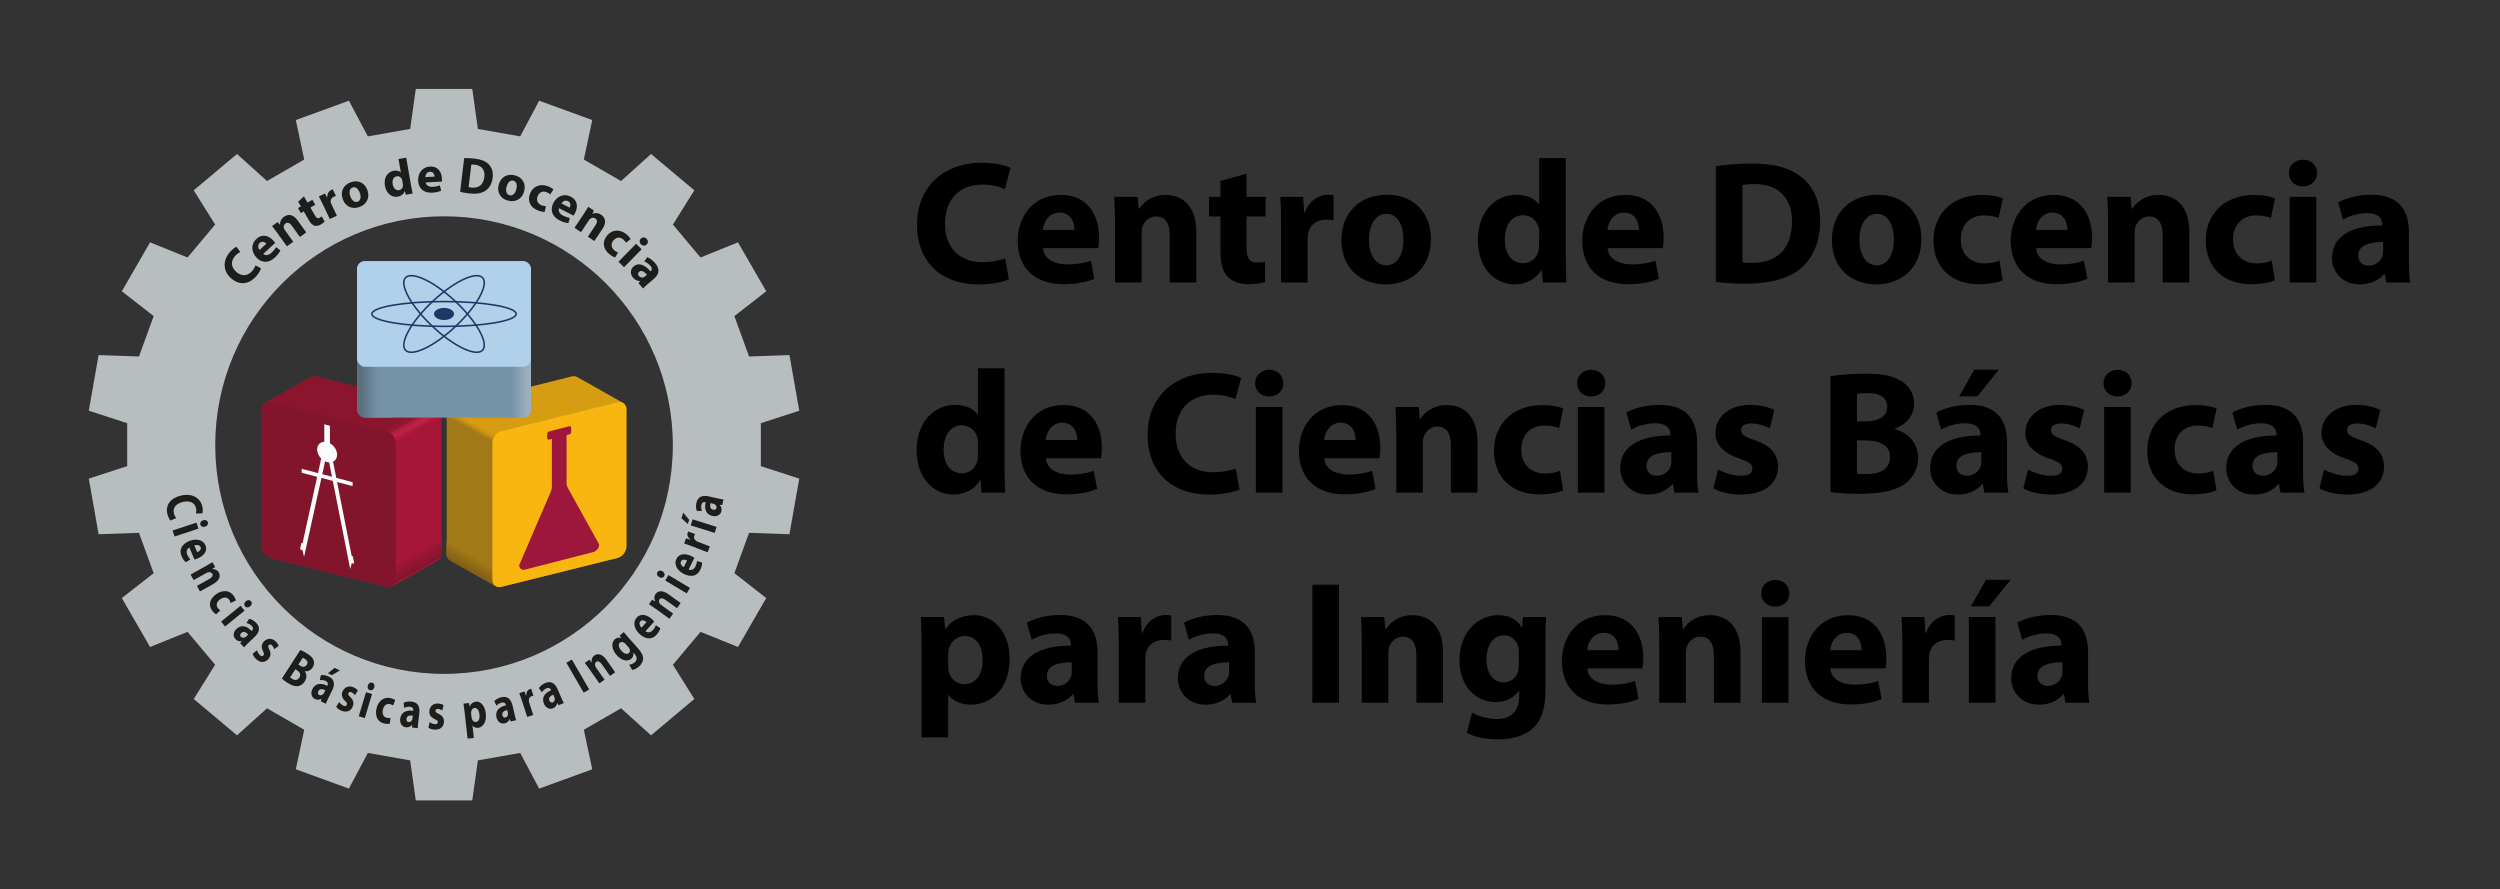 <?xml version="1.0" encoding="UTF-8"?>
<svg id="Layer_2" data-name="Layer 2" xmlns="http://www.w3.org/2000/svg" xmlns:xlink="http://www.w3.org/1999/xlink" viewBox="0 0 5762.5 2049.88">
  <rect x="0" y="0" width="5762.5" height="2049.88" fill="#333333" stroke="none"/>
  <defs>
    <clipPath id="clippath">
      <path d="M996.86,934.47l-267.51-66.58c-4.84-1.2-9.28-.59-12.81,1.41-4.82,2.73-102.13,57.55-105.71,59.72-4.61,2.79-7.55,8.03-7.55,14.71v315.72c0,11.86,9.28,23.79,20.72,26.64l267.51,66.58c4.92,1.22,9.43,.57,12.98-1.51,4.72-2.76,101.97-57.45,105.55-59.63,4.61-2.79,7.54-8.03,7.54-14.7v-315.72c0-11.86-9.28-23.79-20.72-26.64Z" style="fill: none;"/>
    </clipPath>
    <clipPath id="clippath-1">
      <path d="M1050.32,934.47l267.51-66.58c4.84-1.2,9.28-.59,12.81,1.41,4.82,2.73,102.13,57.55,105.71,59.72,4.61,2.79,7.55,8.03,7.55,14.71v315.72c0,11.86-9.28,23.79-20.72,26.64l-267.51,66.58c-4.92,1.22-9.43,.57-12.98-1.51-4.72-2.76-101.97-57.45-105.55-59.63-4.61-2.79-7.54-8.03-7.54-14.7v-315.72c0-11.86,9.28-23.79,20.72-26.64Z" style="fill: none;"/>
    </clipPath>
    <clipPath id="clippath-2">
      <rect x="823.04" y="601.95" width="400.91" height="360.66" rx="17.81" ry="17.81" style="fill: none;"/>
    </clipPath>
    <linearGradient id="Degradado_sin_nombre_54" data-name="Degradado sin nombre 54" x1="813.18" y1="891.59" x2="900.78" y2="891.59" gradientUnits="userSpaceOnUse">
      <stop offset="0" stop-color="#161412" stop-opacity=".1"/>
      <stop offset=".08" stop-color="#2a2e31" stop-opacity=".29"/>
      <stop offset=".19" stop-color="#414d55" stop-opacity=".51"/>
      <stop offset=".3" stop-color="#546673" stop-opacity=".68"/>
      <stop offset=".41" stop-color="#637a8a" stop-opacity=".82"/>
      <stop offset=".53" stop-color="#6e889b" stop-opacity=".92"/>
      <stop offset=".65" stop-color="#7490a4" stop-opacity=".98"/>
      <stop offset=".79" stop-color="#7793a8"/>
    </linearGradient>
    <linearGradient id="Degradado_sin_nombre_64" data-name="Degradado sin nombre 64" x1="1174.12" y1="913.88" x2="1260.65" y2="913.88" gradientUnits="userSpaceOnUse">
      <stop offset=".07" stop-color="#7793a8"/>
      <stop offset=".16" stop-color="#7d98ac" stop-opacity=".96"/>
      <stop offset=".3" stop-color="#8fa6b7" stop-opacity=".84"/>
      <stop offset=".46" stop-color="#acbdca" stop-opacity=".64"/>
      <stop offset=".64" stop-color="#d5dde4" stop-opacity=".38"/>
      <stop offset=".8" stop-color="#fff" stop-opacity=".1"/>
    </linearGradient>
  </defs>
  <g id="Logo-CentroDocenciaCienciasBasicasIngenieria">
    <g id="Logo-CentroDocenciaCienciasBasicasIngenieria-Horizontal-Color-TextoNegro">
      <g>
        <g>
          <path d="M2325.58,643.83c-10.9,5.25-36.73,11.71-69.42,11.71-94.05,0-142.48-58.93-142.48-136.43,0-92.83,66.19-144.09,148.53-144.09,31.89,0,56.1,6.05,67,12.11l-12.92,48.43c-12.11-5.25-29.46-10.09-51.66-10.09-48.44,0-86.38,29.46-86.38,90.01,0,54.49,32.29,88.8,86.78,88.8,18.97,0,39.15-3.63,51.66-8.88l8.88,48.43Z"/>
          <path d="M2404.28,571.98c1.62,25.43,27.04,37.54,55.7,37.54,20.99,0,37.94-2.83,54.49-8.48l8.07,41.57c-20.18,8.48-44.8,12.51-71.44,12.51-67,0-105.35-38.75-105.35-100.5,0-50.05,31.08-105.35,99.7-105.35,63.77,0,87.99,49.65,87.99,98.48,0,10.49-1.21,19.78-2.02,24.22h-127.14Zm72.25-41.98c0-14.93-6.46-39.96-34.71-39.96-25.83,0-36.33,23.81-37.94,39.96h72.65Z"/>
          <path d="M2570.16,516.68c0-24.62-.81-45.21-1.61-62.97h53.28l2.83,27.45h1.21c8.07-12.92,27.85-31.89,60.95-31.89,40.36,0,70.63,27.04,70.63,85.16v116.65h-61.35v-109.38c0-25.43-8.88-42.78-31.08-42.78-16.95,0-27.04,11.71-31.48,23.01-1.62,4.04-2.02,9.69-2.02,15.34v113.82h-61.35v-134.41Z"/>
          <path d="M2873.28,400.44v53.28h43.99v45.21h-43.99v71.44c0,23.81,6.05,34.71,24.22,34.71,8.48,0,12.51-.4,18.16-1.61l.4,46.42c-7.67,2.83-22.6,5.25-39.55,5.25-19.78,0-36.33-6.86-46.42-16.95-11.3-11.71-16.95-30.68-16.95-58.53v-80.72h-26.23v-45.21h26.23v-36.73l60.14-16.55Z"/>
          <path d="M2952.79,518.7c0-29.06-.4-48.03-1.61-64.98h52.47l2.42,36.33h1.62c10.09-29.06,33.9-41.17,53.28-41.17,5.65,0,8.47,.4,12.91,1.21v57.72c-4.84-.81-9.69-1.61-16.55-1.61-22.6,0-37.94,12.11-41.98,31.08-.81,4.04-1.21,8.88-1.21,13.72v100.1h-61.35v-132.39Z"/>
          <path d="M3298.28,550.18c0,72.25-51.26,105.35-104.14,105.35-57.72,0-102.12-37.94-102.12-101.71s41.98-104.94,105.75-104.94c60.14,0,100.5,41.57,100.5,101.31Zm-142.88,2.02c0,33.9,14.13,59.33,40.36,59.33,24.22,0,39.15-23.81,39.15-59.74,0-29.06-11.3-58.93-39.15-58.93s-40.36,30.27-40.36,59.33Z"/>
          <path d="M3609.06,364.52v227.64c0,22.2,.81,45.61,1.62,58.93h-54.49l-2.42-28.66h-1.21c-12.11,21.8-36.33,33.1-61.76,33.1-46.82,0-84.36-39.96-84.36-101.31-.41-66.6,41.17-105.35,88.39-105.35,24.62,0,43.19,8.88,52.07,22.2h.81v-106.56h61.35Zm-61.35,172.75c0-3.23,0-7.67-.81-11.3-3.63-16.14-16.95-29.87-35.92-29.87-28.25,0-42.38,25.02-42.38,56.1,0,33.5,16.55,54.49,41.98,54.49,17.76,0,32.29-12.11,35.92-29.46,.81-4.44,1.21-9.28,1.21-14.13v-25.83Z"/>
          <path d="M3705.52,571.98c1.62,25.43,27.04,37.54,55.7,37.54,20.99,0,37.94-2.83,54.49-8.48l8.07,41.57c-20.18,8.48-44.8,12.51-71.44,12.51-67,0-105.35-38.75-105.35-100.5,0-50.05,31.08-105.35,99.7-105.35,63.77,0,87.99,49.65,87.99,98.48,0,10.49-1.21,19.78-2.02,24.22h-127.14Zm72.25-41.98c0-14.93-6.46-39.96-34.71-39.96-25.83,0-36.33,23.81-37.94,39.96h72.65Z"/>
          <path d="M3954.95,383.08c22.6-3.63,52.07-6.05,82.74-6.05,52.07,0,85.97,9.69,111.8,29.06,28.25,20.99,46.01,54.49,46.01,102.52,0,52.07-18.97,87.99-44.8,110.19-28.66,23.81-72.65,35.12-125.93,35.12-31.88,0-54.89-2.02-69.83-4.04V383.08Zm61.35,221.59c5.25,1.21,14.13,1.21,21.39,1.21,56.1,.4,92.83-30.27,92.83-95.26,0-56.51-33.1-86.38-86.38-86.38-13.32,0-22.6,1.21-27.85,2.42v178Z"/>
          <path d="M4428.8,550.18c0,72.25-51.26,105.35-104.13,105.35-57.72,0-102.12-37.94-102.12-101.71s41.98-104.94,105.75-104.94c60.14,0,100.5,41.57,100.5,101.31Zm-142.88,2.02c0,33.9,14.13,59.33,40.36,59.33,24.22,0,39.15-23.81,39.15-59.74,0-29.06-11.3-58.93-39.15-58.93s-40.36,30.27-40.36,59.33Z"/>
          <path d="M4616.07,645.84c-10.9,5.25-31.48,9.28-54.89,9.28-63.77,0-104.54-39.15-104.54-100.91,0-57.72,39.55-104.94,113.02-104.94,16.14,0,33.9,2.83,46.82,7.67l-9.68,45.61c-7.27-3.23-18.16-6.05-34.31-6.05-32.29,0-53.28,23.01-52.87,55.3,0,35.92,24.22,55.3,54.08,55.3,14.53,0,25.83-2.42,35.12-6.46l7.26,45.21Z"/>
          <path d="M4693.16,571.98c1.61,25.43,27.04,37.54,55.7,37.54,20.99,0,37.94-2.83,54.49-8.48l8.07,41.57c-20.18,8.48-44.8,12.51-71.44,12.51-67,0-105.35-38.75-105.35-100.5,0-50.05,31.08-105.35,99.7-105.35,63.77,0,87.99,49.65,87.99,98.48,0,10.49-1.21,19.78-2.02,24.22h-127.14Zm72.25-41.98c0-14.93-6.46-39.96-34.71-39.96-25.83,0-36.33,23.81-37.94,39.96h72.65Z"/>
          <path d="M4859.04,516.68c0-24.62-.81-45.21-1.62-62.97h53.28l2.82,27.45h1.21c8.07-12.92,27.85-31.89,60.95-31.89,40.36,0,70.63,27.04,70.63,85.16v116.65h-61.35v-109.38c0-25.43-8.88-42.78-31.08-42.78-16.95,0-27.04,11.71-31.48,23.01-1.62,4.04-2.02,9.69-2.02,15.34v113.82h-61.35v-134.41Z"/>
          <path d="M5243.69,645.84c-10.9,5.25-31.48,9.28-54.89,9.28-63.77,0-104.54-39.15-104.54-100.91,0-57.72,39.55-104.94,113.02-104.94,16.14,0,33.9,2.83,46.82,7.67l-9.68,45.61c-7.27-3.23-18.16-6.05-34.31-6.05-32.29,0-53.28,23.01-52.87,55.3,0,35.92,24.22,55.3,54.08,55.3,14.53,0,25.83-2.42,35.12-6.46l7.26,45.21Z"/>
          <path d="M5340.95,398.83c0,16.95-12.51,30.68-33.1,30.68-19.37,0-31.89-13.72-31.89-30.68s12.91-30.68,32.69-30.68,31.88,13.32,32.29,30.68Zm-63.37,252.27v-197.37h61.35v197.37h-61.35Z"/>
          <path d="M5552.45,603.46c0,18.57,.81,36.73,3.23,47.63h-55.3l-3.63-19.78h-1.21c-12.91,15.74-33.1,24.22-56.51,24.22-39.96,0-63.77-29.06-63.77-60.54,0-51.26,46.01-75.48,115.84-75.48v-2.42c0-10.9-5.65-25.83-35.92-25.83-20.18,0-41.57,6.86-54.49,14.93l-11.3-39.56c13.72-7.67,40.77-17.76,76.69-17.76,65.79,0,86.38,38.75,86.38,85.57v69.02Zm-59.33-45.61c-32.29,0-57.31,7.67-57.31,31.08,0,15.74,10.49,23.41,24.22,23.41,14.93,0,27.85-10.09,31.89-22.6,.81-3.23,1.21-6.86,1.21-10.49v-21.39Z"/>
        </g>
        <g>
          <path d="M2315.49,848.86v227.64c0,22.2,.81,45.61,1.61,58.93h-54.49l-2.42-28.66h-1.21c-12.11,21.8-36.33,33.1-61.75,33.1-46.82,0-84.36-39.96-84.36-101.31-.4-66.6,41.17-105.35,88.39-105.35,24.62,0,43.19,8.88,52.07,22.2h.81v-106.56h61.35Zm-61.35,172.75c0-3.23,0-7.67-.81-11.3-3.63-16.14-16.95-29.87-35.92-29.87-28.25,0-42.38,25.02-42.38,56.1,0,33.5,16.55,54.49,41.98,54.49,17.76,0,32.29-12.11,35.92-29.46,.81-4.44,1.21-9.28,1.21-14.13v-25.83Z"/>
          <path d="M2410.74,1056.32c1.62,25.43,27.04,37.54,55.7,37.54,20.99,0,37.94-2.83,54.49-8.48l8.07,41.57c-20.18,8.48-44.8,12.51-71.44,12.51-67,0-105.35-38.75-105.35-100.5,0-50.05,31.08-105.35,99.7-105.35,63.77,0,87.99,49.65,87.99,98.48,0,10.49-1.21,19.78-2.02,24.22h-127.14Zm72.25-41.98c0-14.93-6.46-39.96-34.71-39.96-25.83,0-36.33,23.81-37.94,39.96h72.65Z"/>
          <path d="M2857.14,1128.17c-10.9,5.25-36.73,11.71-69.42,11.71-94.05,0-142.48-58.93-142.48-136.43,0-92.83,66.19-144.09,148.53-144.09,31.89,0,56.1,6.05,67,12.11l-12.92,48.43c-12.11-5.25-29.46-10.09-51.66-10.09-48.43,0-86.38,29.46-86.38,90.01,0,54.49,32.29,88.8,86.78,88.8,18.97,0,39.15-3.63,51.66-8.88l8.88,48.43Z"/>
          <path d="M2958.04,883.17c0,16.95-12.51,30.68-33.1,30.68-19.37,0-31.88-13.72-31.88-30.68s12.91-30.68,32.69-30.68,31.89,13.32,32.29,30.68Zm-63.37,252.27v-197.37h61.35v197.37h-61.35Z"/>
          <path d="M3052.48,1056.32c1.62,25.43,27.04,37.54,55.7,37.54,20.99,0,37.94-2.83,54.49-8.48l8.07,41.57c-20.18,8.48-44.8,12.51-71.44,12.51-67,0-105.35-38.75-105.35-100.5,0-50.05,31.08-105.35,99.7-105.35,63.77,0,87.99,49.65,87.99,98.48,0,10.49-1.21,19.78-2.02,24.22h-127.14Zm72.25-41.98c0-14.93-6.46-39.96-34.71-39.96-25.83,0-36.33,23.81-37.94,39.96h72.65Z"/>
          <path d="M3218.36,1001.03c0-24.62-.81-45.21-1.61-62.97h53.28l2.83,27.45h1.21c8.07-12.92,27.85-31.89,60.95-31.89,40.36,0,70.64,27.04,70.64,85.16v116.65h-61.35v-109.38c0-25.43-8.88-42.78-31.08-42.78-16.95,0-27.04,11.71-31.48,23.01-1.62,4.04-2.02,9.69-2.02,15.34v113.82h-61.35v-134.41Z"/>
          <path d="M3603.01,1130.19c-10.9,5.25-31.48,9.28-54.89,9.28-63.77,0-104.54-39.15-104.54-100.91,0-57.72,39.56-104.94,113.02-104.94,16.14,0,33.9,2.83,46.82,7.67l-9.69,45.61c-7.26-3.23-18.16-6.05-34.31-6.05-32.29,0-53.28,23.01-52.87,55.3,0,35.92,24.22,55.3,54.09,55.3,14.53,0,25.83-2.42,35.11-6.46l7.26,45.21Z"/>
          <path d="M3700.27,883.17c0,16.95-12.51,30.68-33.1,30.68-19.37,0-31.89-13.72-31.89-30.68s12.92-30.68,32.69-30.68,31.89,13.32,32.29,30.68Zm-63.37,252.27v-197.37h61.35v197.37h-61.35Z"/>
          <path d="M3911.77,1087.81c0,18.57,.81,36.73,3.23,47.63h-55.3l-3.63-19.78h-1.21c-12.92,15.74-33.1,24.22-56.51,24.22-39.96,0-63.77-29.06-63.77-60.54,0-51.26,46.01-75.48,115.84-75.48v-2.42c0-10.9-5.65-25.83-35.92-25.83-20.18,0-41.57,6.86-54.49,14.93l-11.3-39.56c13.72-7.67,40.77-17.76,76.69-17.76,65.79,0,86.38,38.75,86.38,85.57v69.02Zm-59.33-45.61c-32.29,0-57.31,7.67-57.31,31.08,0,15.74,10.49,23.41,24.22,23.41,14.93,0,27.85-10.09,31.89-22.6,.81-3.23,1.21-6.86,1.21-10.49v-21.39Z"/>
          <path d="M3960.19,1082.16c11.3,6.86,34.71,14.53,52.88,14.53s26.23-6.05,26.23-16.14-6.05-15.34-28.66-23.01c-41.17-13.72-56.91-35.92-56.51-59.33,0-37.13,31.48-64.98,80.32-64.98,23,0,43.19,5.65,55.3,11.71l-10.49,42.38c-8.88-4.84-26.24-11.3-42.78-11.3-14.93,0-23.41,6.05-23.41,15.74s7.67,14.53,31.88,23.01c37.54,12.92,52.88,32.29,53.28,60.95,0,37.13-28.66,64.18-85.16,64.18-25.83,0-48.84-6.05-63.77-14.13l10.9-43.59Z"/>
          <path d="M4219.31,867.03c16.14-2.83,48.43-5.65,79.51-5.65,37.54,0,60.54,3.63,80.73,15.34,18.97,10.09,32.29,28.66,32.29,53.68s-14.13,46.01-44.8,57.72v.81c31.08,8.07,54.08,31.89,54.08,66.6,0,25.02-11.3,44.4-28.25,58.12-19.78,15.74-52.88,24.62-106.96,24.62-30.27,0-52.88-2.02-66.6-4.04v-267.2Zm60.95,104.13h20.18c32.69,0,49.65-13.32,49.65-33.5s-15.74-31.48-43.59-31.48c-13.72,0-21.39,.81-26.24,1.61v63.37Zm0,120.68c6.05,.81,13.32,.81,23.81,.81,27.85,0,52.47-10.9,52.47-39.56,0-27.04-24.62-37.94-55.3-37.94h-20.99v76.69Z"/>
          <path d="M4626.15,1087.81c0,18.57,.81,36.73,3.23,47.63h-55.3l-3.63-19.78h-1.21c-12.91,15.74-33.1,24.22-56.51,24.22-39.96,0-63.77-29.06-63.77-60.54,0-51.26,46.01-75.48,115.84-75.48v-2.42c0-10.9-5.65-25.83-35.92-25.83-20.18,0-41.57,6.86-54.49,14.93l-11.3-39.56c13.72-7.67,40.77-17.76,76.69-17.76,65.79,0,86.38,38.75,86.38,85.57v69.02Zm-59.33-45.61c-32.29,0-57.31,7.67-57.31,31.08,0,15.74,10.49,23.41,24.22,23.41,14.93,0,27.85-10.09,31.89-22.6,.81-3.23,1.21-6.86,1.21-10.49v-21.39Zm40.36-190.11l-49.24,61.35h-41.98l34.71-61.35h56.51Z"/>
          <path d="M4674.58,1082.16c11.3,6.86,34.71,14.53,52.88,14.53s26.23-6.05,26.23-16.14-6.05-15.34-28.66-23.01c-41.17-13.72-56.91-35.92-56.51-59.33,0-37.13,31.48-64.98,80.32-64.98,23,0,43.19,5.65,55.3,11.71l-10.49,42.38c-8.88-4.84-26.24-11.3-42.78-11.3-14.93,0-23.41,6.05-23.41,15.74s7.67,14.53,31.88,23.01c37.54,12.92,52.88,32.29,53.28,60.95,0,37.13-28.66,64.18-85.16,64.18-25.83,0-48.84-6.05-63.77-14.13l10.9-43.59Z"/>
          <path d="M4913.52,883.17c0,16.95-12.51,30.68-33.1,30.68-19.37,0-31.89-13.72-31.89-30.68s12.91-30.68,32.69-30.68,31.88,13.32,32.29,30.68Zm-63.37,252.27v-197.37h61.35v197.37h-61.35Z"/>
          <path d="M5108.87,1130.19c-10.9,5.25-31.48,9.28-54.89,9.28-63.77,0-104.54-39.15-104.54-100.91,0-57.72,39.55-104.94,113.02-104.94,16.14,0,33.9,2.83,46.82,7.67l-9.68,45.61c-7.27-3.23-18.16-6.05-34.31-6.05-32.29,0-53.28,23.01-52.87,55.3,0,35.92,24.22,55.3,54.08,55.3,14.53,0,25.83-2.42,35.12-6.46l7.26,45.21Z"/>
          <path d="M5308.65,1087.81c0,18.57,.81,36.73,3.23,47.63h-55.3l-3.63-19.78h-1.21c-12.91,15.74-33.1,24.22-56.51,24.22-39.96,0-63.77-29.06-63.77-60.54,0-51.26,46.01-75.48,115.84-75.48v-2.42c0-10.9-5.65-25.83-35.92-25.83-20.18,0-41.57,6.86-54.49,14.93l-11.3-39.56c13.72-7.67,40.77-17.76,76.69-17.76,65.79,0,86.38,38.75,86.38,85.57v69.02Zm-59.33-45.61c-32.29,0-57.31,7.67-57.31,31.08,0,15.74,10.49,23.41,24.22,23.41,14.93,0,27.85-10.09,31.89-22.6,.81-3.23,1.21-6.86,1.21-10.49v-21.39Z"/>
          <path d="M5357.08,1082.16c11.3,6.86,34.71,14.53,52.88,14.53s26.23-6.05,26.23-16.14-6.05-15.34-28.66-23.01c-41.17-13.72-56.91-35.92-56.51-59.33,0-37.13,31.48-64.98,80.32-64.98,23,0,43.19,5.65,55.3,11.71l-10.49,42.38c-8.88-4.84-26.24-11.3-42.78-11.3-14.93,0-23.41,6.05-23.41,15.74s7.67,14.53,31.88,23.01c37.54,12.92,52.88,32.29,53.28,60.95,0,37.13-28.66,64.18-85.16,64.18-25.83,0-48.84-6.05-63.77-14.13l10.9-43.59Z"/>
        </g>
        <g>
          <path d="M2124.18,1488.6c0-25.83-.81-47.63-1.61-66.19h53.28l2.83,27.45h.81c14.53-20.58,37.13-31.89,65.79-31.89,43.19,0,81.94,37.54,81.94,100.5,0,71.85-45.61,105.75-89.6,105.75-23.81,0-42.38-9.69-51.26-22.6h-.81v98.08h-61.35v-211.1Zm61.35,46.42c0,4.84,.4,8.88,1.21,12.92,4.04,16.55,18.16,29.06,35.92,29.06,26.64,0,42.38-22.2,42.38-55.7,0-31.48-14.13-55.3-41.57-55.3-17.36,0-32.69,12.92-36.73,31.08-.81,3.23-1.21,7.27-1.21,10.9v27.04Z"/>
          <path d="M2529.81,1572.15c0,18.57,.81,36.73,3.23,47.63h-55.3l-3.63-19.78h-1.21c-12.92,15.74-33.1,24.22-56.51,24.22-39.96,0-63.77-29.06-63.77-60.54,0-51.26,46.01-75.48,115.84-75.48v-2.42c0-10.9-5.65-25.83-35.92-25.83-20.18,0-41.57,6.86-54.49,14.93l-11.3-39.56c13.72-7.67,40.77-17.76,76.69-17.76,65.79,0,86.38,38.75,86.38,85.57v69.02Zm-59.33-45.61c-32.29,0-57.32,7.67-57.32,31.08,0,15.74,10.49,23.41,24.22,23.41,14.93,0,27.85-10.09,31.89-22.6,.81-3.23,1.21-6.86,1.21-10.49v-21.39Z"/>
          <path d="M2578.64,1487.39c0-29.06-.4-48.03-1.61-64.98h52.47l2.42,36.33h1.62c10.09-29.06,33.9-41.17,53.28-41.17,5.65,0,8.48,.4,12.92,1.21v57.72c-4.84-.81-9.69-1.61-16.55-1.61-22.6,0-37.94,12.11-41.98,31.08-.81,4.04-1.21,8.88-1.21,13.72v100.1h-61.35v-132.39Z"/>
          <path d="M2892.25,1572.15c0,18.57,.81,36.73,3.23,47.63h-55.3l-3.63-19.78h-1.21c-12.91,15.74-33.1,24.22-56.51,24.22-39.96,0-63.77-29.06-63.77-60.54,0-51.26,46.01-75.48,115.84-75.48v-2.42c0-10.9-5.65-25.83-35.92-25.83-20.18,0-41.57,6.86-54.49,14.93l-11.3-39.56c13.72-7.67,40.77-17.76,76.69-17.76,65.79,0,86.38,38.75,86.38,85.57v69.02Zm-59.33-45.61c-32.29,0-57.32,7.67-57.32,31.08,0,15.74,10.49,23.41,24.22,23.41,14.93,0,27.85-10.09,31.88-22.6,.81-3.23,1.21-6.86,1.21-10.49v-21.39Z"/>
          <path d="M3086.39,1347.74v272.04h-61.35v-272.04h61.35Z"/>
          <path d="M3138.85,1485.37c0-24.62-.81-45.21-1.61-62.97h53.28l2.83,27.45h1.21c8.07-12.92,27.85-31.89,60.95-31.89,40.36,0,70.64,27.04,70.64,85.16v116.65h-61.35v-109.38c0-25.43-8.88-42.78-31.08-42.78-16.95,0-27.04,11.71-31.48,23.01-1.62,4.04-2.02,9.69-2.02,15.34v113.82h-61.35v-134.41Z"/>
          <path d="M3562.25,1591.12c0,37.94-7.67,69.02-30.27,88.8-21.39,18.57-50.86,24.22-79.92,24.22-26.23,0-53.28-5.25-71.04-14.93l12.11-46.82c12.51,7.27,33.9,14.93,57.31,14.93,29.06,0,51.26-15.34,51.26-52.07v-12.51h-.81c-11.7,16.14-30.68,25.43-53.28,25.43-48.84,0-83.55-39.56-83.55-96.06,0-63.77,40.77-104.14,89.61-104.14,27.04,0,43.99,11.71,54.09,28.25h.8l2.02-23.81h53.28c-.81,12.92-1.62,29.46-1.62,58.93v109.79Zm-61.35-88.39c0-3.63-.41-7.67-1.21-11.3-4.44-16.14-16.14-27.04-33.1-27.04-22.6,0-40.36,20.18-40.36,56.1,0,29.46,14.53,52.47,39.96,52.47,16.14,0,28.66-10.49,32.69-24.62,1.61-4.84,2.02-11.3,2.02-16.55v-29.06Z"/>
          <path d="M3658.7,1540.67c1.62,25.43,27.04,37.54,55.7,37.54,20.99,0,37.94-2.83,54.49-8.48l8.07,41.57c-20.18,8.48-44.8,12.51-71.44,12.51-67,0-105.35-38.75-105.35-100.5,0-50.05,31.08-105.35,99.7-105.35,63.77,0,87.99,49.65,87.99,98.48,0,10.49-1.21,19.78-2.02,24.22h-127.14Zm72.25-41.98c0-14.93-6.46-39.96-34.71-39.96-25.83,0-36.33,23.81-37.94,39.96h72.65Z"/>
          <path d="M3824.59,1485.37c0-24.62-.81-45.21-1.62-62.97h53.28l2.82,27.45h1.21c8.07-12.92,27.85-31.89,60.95-31.89,40.36,0,70.63,27.04,70.63,85.16v116.65h-61.35v-109.38c0-25.43-8.88-42.78-31.08-42.78-16.95,0-27.04,11.71-31.48,23.01-1.62,4.04-2.02,9.69-2.02,15.34v113.82h-61.35v-134.41Z"/>
          <path d="M4124.48,1367.52c0,16.95-12.51,30.68-33.1,30.68-19.37,0-31.89-13.72-31.89-30.68s12.91-30.68,32.69-30.68,31.88,13.32,32.29,30.68Zm-63.37,252.27v-197.37h61.35v197.37h-61.35Z"/>
          <path d="M4218.92,1540.67c1.61,25.43,27.04,37.54,55.7,37.54,20.99,0,37.94-2.83,54.49-8.48l8.07,41.57c-20.18,8.48-44.8,12.51-71.44,12.51-67,0-105.35-38.75-105.35-100.5,0-50.05,31.08-105.35,99.7-105.35,63.77,0,87.99,49.65,87.99,98.48,0,10.49-1.21,19.78-2.02,24.22h-127.14Zm72.25-41.98c0-14.93-6.46-39.96-34.71-39.96-25.83,0-36.33,23.81-37.94,39.96h72.65Z"/>
          <path d="M4384.8,1487.39c0-29.06-.41-48.03-1.62-64.98h52.47l2.42,36.33h1.62c10.09-29.06,33.9-41.17,53.28-41.17,5.65,0,8.48,.4,12.92,1.21v57.72c-4.85-.81-9.69-1.61-16.55-1.61-22.6,0-37.94,12.11-41.98,31.08-.81,4.04-1.21,8.88-1.21,13.72v100.1h-61.35v-132.39Z"/>
          <path d="M4538.17,1619.78v-197.37h61.35v197.37h-61.35Zm96.06-283.34l-49.24,61.35h-41.98l34.71-61.35h56.51Z"/>
          <path d="M4813.03,1572.15c0,18.57,.81,36.73,3.23,47.63h-55.3l-3.63-19.78h-1.21c-12.91,15.74-33.1,24.22-56.51,24.22-39.96,0-63.77-29.06-63.77-60.54,0-51.26,46.01-75.48,115.84-75.48v-2.42c0-10.9-5.65-25.83-35.92-25.83-20.18,0-41.57,6.86-54.49,14.93l-11.3-39.56c13.72-7.67,40.77-17.76,76.69-17.76,65.79,0,86.38,38.75,86.38,85.57v69.02Zm-59.33-45.61c-32.29,0-57.31,7.67-57.31,31.08,0,15.74,10.49,23.41,24.22,23.41,14.93,0,27.85-10.09,31.89-22.6,.81-3.23,1.21-6.86,1.21-10.49v-21.39Z"/>
        </g>
      </g>
      <g id="Logo-CentroDocenciaCienciasBasicasIngenieria-Oficial-Color">
        <rect y="0" width="5762.5" height="2049.88" style="fill: none;"/>
        <g id="logo_Cs_Basicas" data-name="logo Cs Basicas">
          <path d="M1753.73,975.43l88.57-28.75-22.61-128.24-93.06,3.27-33.87-93.05,73.39-57.31-65.11-112.77-86.33,34.9-63.65-75.85,49.36-78.96-99.75-83.7-69.18,62.32-85.75-49.51,19.38-91.08-122.36-44.54-43.7,82.23-97.52-17.19-12.94-92.21h-130.22l-12.94,92.21-97.52,17.19-43.7-82.23-122.36,44.54,19.38,91.08-85.75,49.51-69.18-62.32-99.75,83.7,49.36,78.96-63.65,75.85-86.33-34.9-65.11,112.77,73.39,57.31-33.87,93.05-93.06-3.27-22.61,128.24,88.57,28.75v99.02l-88.57,28.75,22.61,128.24,93.06-3.27,33.87,93.05-73.39,57.31,65.11,112.77,86.33-34.9,63.65,75.85-49.36,78.96,99.75,83.7,69.18-62.32,85.75,49.51-19.38,91.08,122.36,44.54,43.7-82.23,97.52,17.19,12.94,92.21h130.22l12.94-92.21,97.52-17.19,43.7,82.23,122.36-44.54-19.38-91.08,85.75-49.51,69.18,62.32,99.75-83.7-49.36-78.96,63.65-75.85,86.33,34.9,65.11-112.77-73.39-57.31,33.87-93.05,93.06,3.27,22.61-128.24-88.57-28.75v-99.02Zm-730.23,577.9c-291.26,0-527.38-236.12-527.38-527.38S732.24,498.57,1023.5,498.57s527.38,236.12,527.38,527.38-236.12,527.38-527.38,527.38Z" style="fill: #b8bdbf;"/>
          <g>
            <path d="M392.92,1199.79c-2.23-2.23-5.34-7.71-7.14-15.36-5.12-21.75,8.96-36.88,31.08-42.09,26.5-6.24,44.86,5.6,49.34,24.64,1.73,7.37,1.21,13.41,.19,16.31l-14.62,.39c.82-3.25,1.26-7.59,.07-12.63-2.66-11.29-13.13-18.09-30.42-14.02-15.56,3.66-23.6,13.44-20.61,26.13,1.01,4.29,3.28,8.78,5.32,11.26l-13.21,5.38Z" style="fill: #1d1d1b;"/>
            <path d="M397.86,1222.77l55-18.05,4.55,13.85-55,18.05-4.55-13.85Zm75-8.77c-4.72,1.55-9.51-.11-11-4.66-1.44-4.37,1.43-8.54,6.19-10,4.92-1.72,9.59-.02,11.05,4.45,1.46,4.46-1.32,8.51-6.24,10.22Z" style="fill: #1d1d1b;"/>
            <path d="M436.59,1262.01c-6.69,3.33-7.67,10.18-5.03,16.46,1.93,4.6,4.25,7.99,7.19,11.02l-10.5,6.48c-4.04-3.5-7.39-8.44-9.84-14.27-6.16-14.68,.79-27.47,17.5-34.48,13.54-5.68,31.35-5.14,37.66,9.89,5.86,13.97-5.34,24.91-18.55,30.45-2.84,1.19-5.46,1.98-6.74,2.31l-11.69-27.85Zm18,11.06c4.04-1.69,10.21-5.95,7.62-12.14-2.37-5.66-9.67-5.3-14.3-3.78l6.68,15.91Z" style="fill: #1d1d1b;"/>
            <path d="M473.72,1305.17c6.31-3.51,11.59-6.68,15.95-9.32l6.16,11.06-6.6,4.45,.14,.25c4.14-.11,11.33,1.37,15.11,8.15,4.67,8.38,1.34,18.46-13.56,26.76l-29.99,16.71-7.09-12.73,28.03-15.61c6.52-3.63,9.94-7.95,7.37-12.56-1.96-3.52-6.12-3.94-9.49-3.17-1.12,.18-2.76,.88-4.21,1.69l-29.17,16.25-7.09-12.73,34.44-19.18Z" style="fill: #1d1d1b;"/>
            <path d="M498.13,1415.93c-2.65-1.31-6.42-4.63-9.61-9.19-8.69-12.41-4.93-26.86,10-37.32,13.87-9.71,30.6-9.95,40.61,4.34,2.2,3.14,3.94,7.07,4.54,10.4l-12.28,5.79c-.21-1.96-1.02-4.55-3.22-7.69-4.4-6.28-12.79-6.5-20.49-.99-8.73,6.11-9.98,14.01-5.91,19.83,1.98,2.83,4.1,4.62,6.24,5.82l-9.87,9.02Z" style="fill: #1d1d1b;"/>
            <path d="M509.6,1432.75l44.92-36.51,9.19,11.31-44.92,36.51-9.19-11.31Zm66.91-34.97c-3.86,3.14-8.92,3.29-11.94-.43-2.9-3.57-1.71-8.49,2.2-11.55,3.98-3.36,8.95-3.44,11.91,.21,2.96,3.65,1.81,8.42-2.17,11.78Z" style="fill: #1d1d1b;"/>
            <path d="M553.54,1482.67l3.6-4.63-.2-.21c-5.46,.96-10.57-.79-14.4-4.82-6.55-6.87-4.28-16.85,2.4-23.22,10.88-10.37,23.65-7.44,35.01,4.65l.6-.57c2.23-2.12,4.47-6.12-.49-11.32-3.31-3.47-8.27-5.76-12.1-6.35l6.55-9.95c3.88,.81,10.37,3.5,16.25,9.68,10.78,11.32,6,22.77-3.86,32.16l-14.57,13.88c-4.03,3.84-7.75,7.65-9.74,10.21l-9.06-9.51Zm18.61-20.12c-5.21-5.63-10.94-8.39-15.99-3.57-3.34,3.18-3.25,6.54-1,8.9,2.51,2.64,6.71,2.75,10.03,.91,.82-.51,1.66-1.18,2.43-1.92l4.54-4.33Z" style="fill: #1d1d1b;"/>
            <path d="M592.65,1498.77c.71,3.28,3.36,8.71,6.61,11.54,3.33,2.89,5.95,2.65,7.89,.42,1.94-2.24,1.78-4.25-.87-9.53-4.67-9.39-3.23-16.76,1.34-21.88,7.06-8.14,18.06-9.4,26.82-1.8,4.13,3.58,6.81,7.95,7.82,11.18l-10.1,7.69c-.66-2.45-2.46-6.53-5.5-9.16-2.68-2.33-5.36-2.3-7.3-.07-1.78,2.06-1.34,4.32,1.37,9.97,4.25,8.7,3.43,15.36-2.09,21.86-7.06,8.14-17.47,9.6-27.61,.8-4.63-4.02-7.67-8.86-8.8-12.97l10.41-8.05Z" style="fill: #1d1d1b;"/>
            <path d="M692.16,1498.24c3.74,1.28,10.65,4.89,16.78,8.84,7.5,4.83,11.51,8.69,13.6,14.12,2.19,4.93,1.98,11.27-1.93,17.34-3.85,5.97-10.26,9.73-18.18,8.57l-.13,.2c4.86,6.09,5.74,14.82,.16,23.48-3.91,6.07-9.25,9.39-14.81,10.6-6.45,1.34-14.47-.73-25.27-7.69-6.05-3.89-10.24-7.3-12.66-9.56l42.44-65.88Zm-23.54,63.27c1.08,.98,2.53,1.91,4.63,3.26,5.56,3.58,12.15,4.16,16.7-2.9,4.36-6.77,1.17-12.62-4.95-16.57l-4.19-2.7-12.18,18.91Zm19.17-29.75l4.03,2.6c6.45,4.16,12.03,3.1,15.24-1.87,3.27-5.07,1.86-9.79-3.7-13.37-2.66-1.71-4.32-2.5-5.5-2.98l-10.07,15.62Z" style="fill: #1d1d1b;"/>
            <path d="M739.33,1616.37l1.8-5.58-.26-.13c-4.8,2.78-10.2,2.88-15.18,.41-8.51-4.21-9.8-14.36-5.7-22.64,6.67-13.48,19.67-15.1,34.48-7.64l.37-.74c1.37-2.76,2.11-7.28-4.34-10.47-4.3-2.13-9.74-2.58-13.54-1.81l2.74-11.59c3.92-.57,10.94-.27,18.59,3.52,14.01,6.93,13.44,19.33,7.4,31.53l-8.93,18.04c-2.47,4.99-4.66,9.85-5.65,12.92l-11.77-5.83Zm10.58-25.28c-6.82-3.51-13.15-4.13-16.25,2.13-2.05,4.14-.81,7.26,2.11,8.71,3.27,1.62,7.24,.28,9.73-2.58,.59-.76,1.15-1.68,1.62-2.63l2.78-5.62Zm33.41-45.68l-18.47,10.94-9.02-4.47,15.37-12.47,12.12,6Z" style="fill: #1d1d1b;"/>
            <path d="M781.78,1618.14c1.79,2.84,6.15,7.03,10.18,8.56,4.12,1.57,6.5,.45,7.55-2.32,1.05-2.77,.21-4.6-4.09-8.65-7.62-7.2-8.8-14.62-6.27-21,3.83-10.07,13.73-15.04,24.57-10.92,5.11,1.94,9.13,5.12,11.19,7.8l-6.84,10.7c-1.47-2.08-4.56-5.28-8.32-6.71-3.32-1.26-5.83-.32-6.88,2.45-.97,2.54,.23,4.52,4.72,8.89,6.99,6.71,8.5,13.24,5.56,21.24-3.83,10.07-13.11,15.03-25.65,10.25-5.74-2.18-10.25-5.67-12.73-9.15l7.01-11.14Z" style="fill: #1d1d1b;"/>
            <path d="M826.93,1650.98l16.71-55.42,13.95,4.21-16.71,55.42-13.95-4.21Zm35.77-66.49c-1.44,4.76-5.53,7.73-10.12,6.34-4.41-1.33-6.18-6.07-4.65-10.8,1.41-5.02,5.48-7.87,9.97-6.51,4.5,1.36,6.22,5.95,4.81,10.97Z" style="fill: #1d1d1b;"/>
            <path d="M898.82,1667.92c-2.84,.82-7.87,.91-13.29-.31-14.78-3.31-21.75-16.52-17.76-34.31,3.7-16.52,15.9-27.98,32.92-24.16,3.74,.84,7.68,2.57,10.36,4.63l-5.17,12.55c-1.48-1.3-3.82-2.68-7.56-3.51-7.48-1.68-13.82,3.82-15.8,13.08-2.33,10.4,2.07,17.08,8.99,18.63,3.37,.75,6.14,.65,8.53,.09l-1.21,13.32Z" style="fill: #1d1d1b;"/>
            <path d="M949.94,1676.88l-.15-5.86-.29-.04c-3.61,4.21-8.67,6.09-14.19,5.41-9.42-1.16-14-10.31-12.87-19.47,1.83-14.92,13.56-20.75,30.02-18.61l.1-.82c.38-3.05-.42-7.56-7.56-8.44-4.76-.58-10.05,.79-13.38,2.77l-1.25-11.84c3.51-1.84,10.23-3.87,18.7-2.83,15.51,1.91,19.08,13.79,17.42,27.3l-2.45,19.97c-.68,5.52-1.14,10.83-1.05,14.06l-13.04-1.6Zm1.62-27.35c-7.6-1.05-13.77,.45-14.63,7.39-.56,4.58,1.64,7.12,4.87,7.52,3.62,.44,6.93-2.13,8.33-5.66,.31-.92,.53-1.96,.66-3.02l.76-6.23Z" style="fill: #1d1d1b;"/>
            <path d="M990.37,1664.52c2.63,2.09,8.12,4.61,12.43,4.73,4.41,.12,6.28-1.72,6.37-4.68,.08-2.96-1.32-4.42-6.72-6.82-9.57-4.29-13.13-10.9-12.84-17.77,.3-10.77,8-18.73,19.6-18.4,5.46,.15,10.31,1.83,13.14,3.68l-2.93,12.35c-2.07-1.48-6.04-3.48-10.07-3.6-3.55-.1-5.61,1.62-5.69,4.58-.08,2.72,1.71,4.19,7.39,6.84,8.81,4.03,12.39,9.7,12.25,18.22-.3,10.77-7.42,18.51-20.84,18.13-6.13-.17-11.55-1.98-15.03-4.44l2.95-12.83Z" style="fill: #1d1d1b;"/>
            <path d="M1070.84,1641.09c-.85-7.53-1.77-13.98-2.56-19.25l12.58-1.42,1.57,7.92,.19-.02c2.74-6.5,7.71-10.28,14.48-11.05,10.19-1.15,20.58,8.75,22.65,27.1,2.37,20.94-7.28,32.03-17.67,33.21-5.62,.64-10.32-1.69-12.84-5.22l-.19,.02,3.23,28.58-14.48,1.64-6.95-61.52Zm16.01,11.89c.16,1.41,.4,2.7,.71,3.73,1.5,4.72,5.24,7.98,9.44,7.51,6.29-.71,9.27-7.6,8.17-17.36-1.04-9.17-5.16-15.74-11.64-15.01-4.1,.46-7.29,4.64-7.64,10.04-.08,.96-.05,2.15,.07,3.21l.89,7.88Z" style="fill: #1d1d1b;"/>
            <path d="M1177,1662.89l-2.13-5.46-.28,.06c-1.96,5.18-6.09,8.67-11.51,9.91-9.25,2.11-16.67-4.94-18.72-13.94-3.34-14.66,5.71-24.13,21.91-27.7l-.18-.81c-.68-3-2.97-6.97-9.98-5.37-4.67,1.07-9.18,4.16-11.65,7.15l-5.2-10.71c2.68-2.92,8.31-7.12,16.63-9.01,15.24-3.48,22.63,6.49,25.66,19.76l4.48,19.62c1.24,5.42,2.61,10.57,3.79,13.58l-12.81,2.92Zm-7.77-26.27c-7.51,1.59-12.8,5.11-11.25,11.91,1.03,4.5,3.96,6.14,7.14,5.41,3.55-.81,5.79-4.36,5.91-8.15-.02-.97-.17-2.03-.4-3.07l-1.4-6.12Z" style="fill: #1d1d1b;"/>
            <path d="M1203.2,1615.64c-2.64-8.1-4.55-13.33-6.27-18l11.94-3.89,3.76,9.98,.36-.12c-.32-8.73,4.04-13.89,8.33-15.29,1.27-.42,1.91-.62,2.99-.73l5.25,16.09c-1.08,.1-2.33,.26-3.88,.77-5.11,1.66-7.47,6.17-6.66,11.76,.18,1.18,.53,2.56,.97,3.92l9.1,27.91-13.86,4.52-12.03-36.92Z" style="fill: #1d1d1b;"/>
            <path d="M1287.62,1625.6l-3.07-4.99-.26,.11c-1.01,5.45-4.44,9.62-9.55,11.8-8.73,3.73-17.28-1.89-20.91-10.38-5.91-13.83,1.31-24.76,16.61-31.17l-.33-.76c-1.21-2.83-4.16-6.33-10.78-3.51-4.41,1.88-8.29,5.73-10.18,9.11l-7.03-9.62c2.11-3.35,6.91-8.49,14.75-11.84,14.37-6.14,23.42,2.35,28.77,14.87l7.91,18.51c2.19,5.12,4.45,9.94,6.15,12.69l-12.08,5.16Zm-12.33-24.47c-7.1,2.9-11.68,7.31-8.94,13.73,1.81,4.25,4.99,5.34,7.99,4.05,3.35-1.43,4.92-5.32,4.36-9.07-.2-.95-.53-1.96-.94-2.94l-2.47-5.77Z" style="fill: #1d1d1b;"/>
            <path d="M1318.14,1520.26l39.98,69.05-12.7,7.35-39.98-69.05,12.7-7.35Z" style="fill: #1d1d1b;"/>
            <path d="M1358.9,1542.85c-4.14-5.91-7.84-10.84-10.92-14.9l10.36-7.27,5.1,6.11,.24-.17c-.54-4.11,.19-11.41,6.55-15.88,7.85-5.51,18.22-3.24,28.01,10.72l19.71,28.11-11.93,8.37-18.42-26.27c-4.28-6.11-8.93-9.07-13.25-6.04-3.3,2.31-3.29,6.5-2.17,9.76,.3,1.09,1.16,2.66,2.11,4.01l19.17,27.34-11.93,8.37-22.63-32.28Z" style="fill: #1d1d1b;"/>
            <path d="M1437.74,1456.95c2.3,2.87,5.38,6.62,11.12,13.08l21.48,24.15c7.4,8.32,12.1,16.34,12.01,24.18-.25,7.51-4.38,13.4-9.54,17.99-4.59,4.08-10.48,7.26-15.6,7.85l-6.9-12.08c3.64-.38,9-2.14,13.08-5.78,5.16-4.59,6.03-11.54-1.05-19.5l-2.52-2.83-.14,.13c1.15,5.47-.41,10.5-4.42,14.07-8.67,7.71-22.54,4.52-33.64-7.95-12.35-13.89-12.92-29.23-4.32-36.88,4.8-4.27,10.09-4.38,15.03-2.43l.14-.13-4.21-5.45,9.46-8.41Zm4.48,27.54c-.79-.89-1.64-1.7-2.42-2.29-3.94-2.84-8.14-3.38-11.15-.7-3.94,3.5-3.23,10.8,3.77,18.67,5.74,6.46,12.81,9.21,17.39,5.13,2.79-2.49,2.97-6.76,.85-10.58-.58-1.23-1.77-2.71-2.79-3.86l-5.67-6.37Z" style="fill: #1d1d1b;"/>
            <path d="M1487.83,1454.93c5.86,4.64,12.48,2.61,17.04-2.45,3.34-3.7,5.42-7.25,6.92-11.2l10.34,6.75c-1.45,5.14-4.49,10.28-8.74,14.98-10.67,11.82-25.21,10.96-38.65-1.17-10.9-9.83-17.99-26.18-7.07-38.28,10.15-11.25,24.82-5.76,35.45,3.83,2.28,2.06,4.11,4.1,4.95,5.11l-20.24,22.42Zm2.36-20.99c-3.25-2.93-9.73-6.71-14.23-1.73-4.11,4.56-.69,11.01,2.66,14.54l11.57-12.81Z" style="fill: #1d1d1b;"/>
            <path d="M1511.01,1403.12c-5.86-4.22-10.96-7.66-15.21-10.49l7.4-10.27,6.83,4.09,.17-.23c-1.86-3.7-3.57-10.84,.97-17.14,5.61-7.78,16.15-9.04,29.98,.92l27.85,20.07-8.52,11.82-26.03-18.76c-6.05-4.36-11.41-5.63-14.5-1.35-2.35,3.27-.97,7.22,1.16,9.93,.64,.93,1.97,2.13,3.31,3.1l27.08,19.52-8.52,11.82-31.98-23.05Z" style="fill: #1d1d1b;"/>
            <path d="M1527.19,1316.81c4.27,2.55,6.14,7.25,3.68,11.37-2.36,3.95-7.39,4.52-11.61,1.88-4.52-2.59-6.29-7.23-3.88-11.26,2.41-4.03,7.29-4.58,11.81-1.98Zm55.75,50.92l-49.67-29.73,7.48-12.51,49.67,29.73-7.49,12.51Z" style="fill: #1d1d1b;"/>
            <path d="M1587.2,1312.81c6.9,2.88,12.72-.87,15.74-6.97,2.21-4.47,3.26-8.45,3.62-12.65l11.78,3.69c0,5.35-1.54,11.12-4.35,16.79-7.06,14.26-21.29,17.38-37.52,9.35-13.16-6.51-24.41-20.33-17.18-34.94,6.72-13.58,22.32-12.27,35.16-5.91,2.76,1.37,5.07,2.83,6.15,3.58l-13.4,27.07Zm-3.42-20.85c-3.93-1.94-11.18-3.83-14.16,2.19-2.72,5.5,2.32,10.78,6.5,13.28l7.66-15.47Z" style="fill: #1d1d1b;"/>
            <path d="M1594.8,1259.11c-7.95-3.07-13.21-4.9-17.91-6.52l4.53-11.72,10.11,3.4,.14-.36c-6.97-5.27-8.21-11.92-6.58-16.12,.48-1.25,.73-1.88,1.33-2.78l15.79,6.11c-.6,.9-1.27,1.98-1.86,3.5-1.94,5.01,.06,9.69,4.9,12.59,1.03,.61,2.32,1.21,3.65,1.72l27.38,10.59-5.26,13.59-36.21-14.01Z" style="fill: #1d1d1b;"/>
            <path d="M1574.87,1181.73l13.67,16.55-3.01,9.61-14.7-13.25,4.05-12.9Zm72.47,46.64l-55.24-17.32,4.36-13.91,55.24,17.32-4.36,13.91Z" style="fill: #1d1d1b;"/>
            <path d="M1664.74,1163.98l-5.85-.45-.06,.28c3.82,4.02,5.18,9.24,3.95,14.66-2.11,9.26-11.67,12.88-20.67,10.83-14.66-3.34-19.28-15.6-15.48-31.74l-.81-.18c-3-.68-7.57-.35-9.16,6.67-1.06,4.67-.23,10.08,1.4,13.59l-11.91,.04c-1.47-3.68-2.82-10.57-.92-18.89,3.47-15.24,15.65-17.58,28.93-14.56l19.62,4.47c5.42,1.23,10.66,2.23,13.88,2.47l-2.91,12.81Zm-27.05-4.39c-1.82,7.45-.94,13.75,5.87,15.3,4.5,1.02,7.25-.91,7.97-4.09,.81-3.55-1.42-7.11-4.78-8.86-.88-.4-1.9-.73-2.94-.96l-6.12-1.39Z" style="fill: #1d1d1b;"/>
          </g>
          <g>
            <path d="M601.56,618.77c-.92,3.59-4.46,10.39-10.81,17.73-18.05,20.85-40.33,20.36-57.51,5.48-20.59-17.82-19.33-42.42-3.53-60.68,6.12-7.07,12.2-11.2,15.55-12.53l8.43,12.15c-3.57,1.77-7.97,4.69-12.15,9.52-9.38,10.83-10.13,24.9,3.3,36.52,12.08,10.46,25.89,9.89,36.43-2.29,3.56-4.12,6.62-9.46,7.87-13.07l12.43,7.16Z" style="fill: #1d1d1b;"/>
            <path d="M606.69,585.21c5.48,5.1,13.29,2.75,19.48-2.93,4.54-4.16,7.64-8.13,10.18-12.55l9.99,7.39c-2.76,5.75-7.29,11.5-13.04,16.78-14.49,13.28-30.45,12.5-42.7-.85-9.92-10.82-14.16-28.93,.67-42.54,13.79-12.64,28.86-6.71,38.54,3.85,2.08,2.27,3.66,4.52,4.36,5.64l-27.49,25.2Zm7.3-23.4c-2.96-3.23-9.32-7.36-15.42-1.76-5.58,5.12-3.21,12.26-.28,16.16l15.71-14.4Z" style="fill: #1d1d1b;"/>
            <path d="M638.32,535.74c-4.22-5.86-8-10.72-11.17-14.72l12.69-9.12,5.3,5.95,.29-.21c-.22-4.36,1.34-12.33,9.12-17.93,9.61-6.91,21.38-5.75,31.33,8.09l20.04,27.87-14.61,10.51-18.73-26.04c-4.35-6.05-9.44-8.67-14.73-4.86-4.04,2.9-4.43,7.42-3.46,10.8,.24,1.14,1.08,2.72,2.05,4.07l19.49,27.1-14.61,10.51-23.02-32Z" style="fill: #1d1d1b;"/>
            <path d="M700.53,452.61l8.28,14.36,11.18-6.45,6.62,11.49-11.18,6.45,10.47,18.15c3.49,6.05,6.52,7.99,11.24,5.27,1.95-1.12,3.37-2.22,4.38-3.07l6.9,11.73c-1.58,2-4.97,4.64-9.38,7.19-5.02,2.9-10.23,3.58-14.17,2.43-4.59-1.32-8.8-5.31-12.88-12.39l-11.83-20.51-6.67,3.84-6.62-11.48,6.67-3.84-6.27-10.87,13.27-12.3Z" style="fill: #1d1d1b;"/>
            <path d="M743.59,469.78c-3.65-7.7-6.25-12.62-8.6-17.01l14.01-6.65,5.1,9.37,.43-.2c-.93-8.86,3.96-15.12,8.99-17.5,1.5-.71,2.25-1.07,3.52-1.41l7.26,15.29c-1.28,.34-2.77,.79-4.59,1.65-5.99,2.84-8.53,7.98-7.21,13.51,.29,1.17,.8,2.51,1.4,3.79l12.59,26.52-16.26,7.71-16.65-35.08Z" style="fill: #1d1d1b;"/>
            <path d="M846.74,437.89c7.1,19.96-3.81,34.15-18.42,39.35-15.95,5.67-31.95-.44-38.22-18.07-6.27-17.62,1.32-33.01,18.83-39.24,16.73-5.95,31.97,1.57,37.8,17.96Zm-39.28,14.6c3.33,9.37,9.74,15.01,16.99,12.43,6.58-2.34,8.48-10.43,4.99-20.24-2.9-8.14-8.96-15.28-16.65-12.55-8.14,2.9-8.18,12.33-5.32,20.36Z" style="fill: #1d1d1b;"/>
            <path d="M936.31,363.37l11.43,65.78c1.11,6.41,2.52,13.14,3.43,16.95l-15.75,2.74-2.28-8.26-.23,.04c-2.5,7.04-8.81,11.5-16.16,12.78-13.53,2.35-26.38-7.31-29.46-25.04-3.46-19.22,6.63-32.39,20.27-34.76,7-1.22,12.9,.28,16.16,3.8l.23-.04-5.37-30.91,17.73-3.08Zm-9.05,53c-.16-.93-.5-2.2-.78-3.11-1.88-4.6-6.42-7.9-11.9-6.94-8.05,1.4-10.99,9.36-9.43,18.34,1.68,9.68,7.52,14.91,14.86,13.64,5.13-.89,8.61-5.1,8.78-10.3,.13-1.34,.02-2.65-.24-4.16l-1.3-7.46Z" style="fill: #1d1d1b;"/>
            <path d="M981.2,420.51c.98,7.42,8.5,10.58,16.89,10.14,6.15-.32,11.07-1.41,15.84-3.2l3,12.05c-5.79,2.67-12.94,4.23-20.74,4.64-19.62,1.03-31.45-9.74-32.4-27.82-.77-14.66,7.49-31.33,27.59-32.38,18.68-.98,26.53,13.19,27.28,27.5,.16,3.07-.05,5.81-.22,7.12l-37.24,1.95Zm20.52-13.4c-.23-4.37-2.5-11.61-10.78-11.17-7.57,.4-10.28,7.41-10.5,12.29l21.28-1.11Z" style="fill: #1d1d1b;"/>
            <path d="M1069.93,364.39c6.71-.27,15.36,.18,24.41,1.27,15.04,1.81,24.47,5.68,31.42,12.36,7.49,7.1,11.49,17.48,9.81,31.46-1.82,15.16-8.6,24.96-17.02,30.5-9.18,5.93-22.27,7.7-37.78,5.83-9.28-1.12-15.8-2.49-20.19-3.62l9.35-77.8Zm10.21,66.8c1.49,.54,3.95,.83,6.19,1.1,16.2,2.07,27.86-5.59,30.13-24.52,2.1-16.44-6.5-26.3-21.89-28.15-4-.48-6.63-.44-8.19-.27l-6.23,51.83Z" style="fill: #1d1d1b;"/>
            <path d="M1208.28,440.36c-5.37,20.5-22.37,26.08-37.38,22.15-16.38-4.29-26.15-18.35-21.41-36.45,4.74-18.09,19.68-26.54,37.66-21.83,17.18,4.5,25.54,19.29,21.13,36.13Zm-40.69-10.05c-2.52,9.62-.4,17.88,7.04,19.83,6.76,1.77,12.88-3.85,15.52-13.92,2.19-8.36,1.2-17.67-6.7-19.74-8.36-2.19-13.7,5.59-15.86,13.83Z" style="fill: #1d1d1b;"/>
            <path d="M1255.66,488.36c-3.49,.18-9.55-.89-15.96-3.35-17.45-6.72-24.53-21.62-17.98-38.63,6.08-15.8,21.88-24.55,41.99-16.81,4.42,1.7,8.98,4.35,12.01,7.03l-7.46,11.46c-1.65-1.65-4.33-3.57-8.75-5.27-8.84-3.4-17.01,.68-20.3,9.56-3.83,9.94,.8,17.69,8.97,20.83,3.98,1.53,7.33,2.06,10.25,2.04l-2.78,13.14Z" style="fill: #1d1d1b;"/>
            <path d="M1288.63,480.01c-2.85,6.92,2.08,13.41,9.58,17.22,5.49,2.79,10.3,4.3,15.32,5.13l-3.42,11.94c-6.35-.57-13.32-2.79-20.29-6.33-17.52-8.91-22.39-24.13-14.19-40.28,6.65-13.09,22.13-23.41,40.07-14.29,16.67,8.48,16.41,24.68,9.92,37.45-1.39,2.74-2.94,5.01-3.75,6.06l-33.24-16.9Zm24.47-1.37c1.98-3.9,3.62-11.31-3.76-15.06-6.75-3.43-12.61,1.29-15.23,5.41l19,9.66Z" style="fill: #1d1d1b;"/>
            <path d="M1346.13,492.34c4.01-6,7.24-11.25,9.87-15.61l12.99,8.69-3.72,7.05,.3,.2c4.01-1.73,12.02-3.07,19.99,2.26,9.84,6.58,12.88,18.01,3.4,32.18l-19.08,28.53-14.96-10,17.83-26.67c4.14-6.2,4.81-11.88-.6-15.5-4.13-2.76-8.5-1.56-11.33,.54-.99,.62-2.17,1.97-3.09,3.34l-18.56,27.75-14.96-10,21.91-32.77Z" style="fill: #1d1d1b;"/>
            <path d="M1417.84,593.5c-3.36-.97-8.74-3.96-13.99-8.38-14.31-12.05-16.13-28.44-4.39-42.39,10.9-12.95,28.7-16.07,45.18-2.19,3.62,3.05,7.07,7.04,9.05,10.57l-10.79,8.4c-1.02-2.1-2.93-4.79-6.55-7.84-7.24-6.1-16.3-4.9-22.31,2.42-6.86,8.15-5.01,16.98,1.69,22.62,3.26,2.74,6.25,4.34,9.02,5.28l-6.91,11.51Z" style="fill: #1d1d1b;"/>
            <path d="M1425.56,603.22l40.59-41.28,12.83,12.61-40.58,41.28-12.83-12.61Zm65.12-39.72c-3.49,3.55-9.01,3.76-13.23-.39-4.05-3.98-3.93-9.51-.36-12.97,3.57-3.8,9.01-3.93,13.14,.14,4.14,4.07,4.01,9.43,.45,13.22Z" style="fill: #1d1d1b;"/>
            <path d="M1471.79,652.71l3.71-4.58-.23-.27c-5.97,.13-11.71-2.75-16.18-7.96-7.63-8.9-5.7-19.75,1.31-25.76,11.41-9.78,25.68-4.24,38.92,11.39l.63-.54c2.34-2,4.58-6.11-1.19-12.85-3.85-4.49-9.46-7.95-13.73-9.28l6.65-10.07c4.33,1.59,11.64,5.76,18.5,13.76,12.56,14.65,7.94,26.72-2.4,35.58l-15.28,13.1c-4.22,3.62-8.11,7.27-10.16,9.8l-10.56-12.31Zm19.37-19.41c-6.07-7.27-12.56-11.38-17.86-6.83-3.51,3-3.21,6.81-.59,9.86,2.93,3.41,7.56,4.28,11.12,2.79,.87-.44,1.76-1.04,2.57-1.73l4.76-4.08Z" style="fill: #1d1d1b;"/>
          </g>
          <g id="Cub_Rojo" data-name="Cub Rojo">
            <g style="clip-path: url(#clippath);">
              <path d="M996.86,934.47l-267.51-66.58c-4.84-1.2-9.28-.59-12.81,1.41-4.82,2.73-102.13,57.55-105.71,59.72-4.61,2.79-7.55,8.03-7.55,14.71v315.72c0,11.86,9.28,23.79,20.72,26.64l267.51,66.58c4.92,1.22,9.43,.57,12.98-1.51,4.72-2.76,101.97-57.45,105.55-59.63,4.61-2.79,7.54-8.03,7.54-14.7v-315.72c0-11.86-9.28-23.79-20.72-26.64Z" style="fill: #a61737;"/>
              <g>
                <line x1="898.73" y1="1343.14" x2="1045.52" y2="1259.7" style="fill: none; stroke: #82152c; stroke-miterlimit: 10; stroke-width: 14.29px;"/>
                <line x1="898.56" y1="1341.47" x2="1045.35" y2="1258.03" style="fill: none; stroke: #84152d; stroke-miterlimit: 10; stroke-width: 13.62px;"/>
                <line x1="898.39" y1="1339.79" x2="1045.18" y2="1256.35" style="fill: none; stroke: #85152d; stroke-miterlimit: 10; stroke-width: 12.95px;"/>
                <line x1="898.22" y1="1338.12" x2="1045.01" y2="1254.68" style="fill: none; stroke: #87152e; stroke-miterlimit: 10; stroke-width: 12.28px;"/>
                <line x1="898.05" y1="1336.44" x2="1044.84" y2="1253" style="fill: none; stroke: #89152e; stroke-miterlimit: 10; stroke-width: 11.61px;"/>
                <line x1="897.88" y1="1334.77" x2="1044.67" y2="1251.33" style="fill: none; stroke: #8b152f; stroke-miterlimit: 10; stroke-width: 10.94px;"/>
                <line x1="897.71" y1="1333.09" x2="1044.5" y2="1249.65" style="fill: none; stroke: #8c162f; stroke-miterlimit: 10; stroke-width: 10.26px;"/>
                <line x1="897.54" y1="1331.42" x2="1044.33" y2="1247.98" style="fill: none; stroke: #8e1630; stroke-miterlimit: 10; stroke-width: 9.59px;"/>
                <line x1="897.37" y1="1329.74" x2="1044.16" y2="1246.3" style="fill: none; stroke: #901630; stroke-miterlimit: 10; stroke-width: 8.92px;"/>
                <line x1="897.2" y1="1328.07" x2="1043.99" y2="1244.63" style="fill: none; stroke: #911631; stroke-miterlimit: 10; stroke-width: 8.25px;"/>
                <line x1="897.03" y1="1326.39" x2="1043.82" y2="1242.95" style="fill: none; stroke: #931631; stroke-miterlimit: 10; stroke-width: 7.58px;"/>
                <line x1="896.87" y1="1324.72" x2="1043.66" y2="1241.28" style="fill: none; stroke: #951632; stroke-miterlimit: 10; stroke-width: 6.91px;"/>
                <line x1="896.7" y1="1323.04" x2="1043.49" y2="1239.6" style="fill: none; stroke: #971632; stroke-miterlimit: 10; stroke-width: 6.24px;"/>
                <line x1="896.53" y1="1321.37" x2="1043.32" y2="1237.93" style="fill: none; stroke: #981633; stroke-miterlimit: 10; stroke-width: 5.57px;"/>
                <line x1="896.36" y1="1319.69" x2="1043.15" y2="1236.26" style="fill: none; stroke: #9a1633; stroke-miterlimit: 10; stroke-width: 4.9px;"/>
                <line x1="896.19" y1="1318.02" x2="1042.98" y2="1234.58" style="fill: none; stroke: #9c1634; stroke-miterlimit: 10; stroke-width: 4.22px;"/>
                <line x1="896.02" y1="1316.34" x2="1042.81" y2="1232.91" style="fill: none; stroke: #9d1734; stroke-miterlimit: 10; stroke-width: 3.55px;"/>
                <line x1="895.85" y1="1314.67" x2="1042.64" y2="1231.23" style="fill: none; stroke: #9f1735; stroke-miterlimit: 10; stroke-width: 2.88px;"/>
                <line x1="895.68" y1="1312.99" x2="1042.47" y2="1229.56" style="fill: none; stroke: #a11735; stroke-miterlimit: 10; stroke-width: 2.21px;"/>
                <line x1="895.51" y1="1311.32" x2="1042.3" y2="1227.88" style="fill: none; stroke: #a31736; stroke-miterlimit: 10; stroke-width: 1.54px;"/>
                <line x1="895.34" y1="1309.64" x2="1042.13" y2="1226.21" style="fill: none; stroke: #a41736; stroke-miterlimit: 10; stroke-width: .87px;"/>
                <line x1="895.17" y1="1307.97" x2="1041.96" y2="1224.53" style="fill: none; stroke: #a61737; stroke-miterlimit: 10; stroke-width: .2px;"/>
              </g>
              <polygon points="574.37 919.05 705.77 834.39 1013.56 925.19 860.85 1007.4 562.53 939.91 574.37 919.05" style="fill: #82152c; opacity: .7;"/>
              <g>
                <line x1="902.33" y1="1021.31" x2="1043.4" y2="943.4" style="fill: none; stroke: #a61737; stroke-miterlimit: 10; stroke-width: 6.35px;"/>
                <line x1="902.06" y1="1020.7" x2="1043.47" y2="942.66" style="fill: none; stroke: #a81838; stroke-miterlimit: 10; stroke-width: 6.06px;"/>
                <line x1="901.78" y1="1020.09" x2="1043.55" y2="941.92" style="fill: none; stroke: #a91839; stroke-miterlimit: 10; stroke-width: 5.77px;"/>
                <line x1="901.51" y1="1019.47" x2="1043.62" y2="941.18" style="fill: none; stroke: #ab193a; stroke-miterlimit: 10; stroke-width: 5.47px;"/>
                <line x1="901.24" y1="1018.86" x2="1043.7" y2="940.44" style="fill: none; stroke: #ac193a; stroke-miterlimit: 10; stroke-width: 5.18px;"/>
                <line x1="900.97" y1="1018.25" x2="1043.77" y2="939.7" style="fill: none; stroke: #ae1a3b; stroke-miterlimit: 10; stroke-width: 4.89px;"/>
                <line x1="900.69" y1="1017.63" x2="1043.85" y2="938.96" style="fill: none; stroke: #af1b3c; stroke-miterlimit: 10; stroke-width: 4.59px;"/>
                <line x1="900.42" y1="1017.02" x2="1043.92" y2="938.22" style="fill: none; stroke: #b11b3d; stroke-miterlimit: 10; stroke-width: 4.3px;"/>
                <line x1="900.15" y1="1016.41" x2="1044" y2="937.48" style="fill: none; stroke: #b31c3e; stroke-miterlimit: 10; stroke-width: 4.01px;"/>
                <line x1="899.88" y1="1015.79" x2="1044.07" y2="936.74" style="fill: none; stroke: #b41d3f; stroke-miterlimit: 10; stroke-width: 3.71px;"/>
                <line x1="899.6" y1="1015.18" x2="1044.15" y2="936" style="fill: none; stroke: #b61d40; stroke-miterlimit: 10; stroke-width: 3.42px;"/>
                <line x1="899.33" y1="1014.56" x2="1044.22" y2="935.26" style="fill: none; stroke: #b71e40; stroke-miterlimit: 10; stroke-width: 3.13px;"/>
                <line x1="899.06" y1="1013.95" x2="1044.3" y2="934.52" style="fill: none; stroke: #b91e41; stroke-miterlimit: 10; stroke-width: 2.84px;"/>
                <line x1="898.79" y1="1013.34" x2="1044.37" y2="933.78" style="fill: none; stroke: #ba1f42; stroke-miterlimit: 10; stroke-width: 2.54px;"/>
                <line x1="898.51" y1="1012.72" x2="1044.45" y2="933.04" style="fill: none; stroke: #bc2043; stroke-miterlimit: 10; stroke-width: 2.25px;"/>
                <line x1="898.24" y1="1012.11" x2="1044.53" y2="932.3" style="fill: none; stroke: #be2044; stroke-miterlimit: 10; stroke-width: 1.96px;"/>
                <line x1="897.97" y1="1011.5" x2="1044.6" y2="931.56" style="fill: none; stroke: #bf2145; stroke-miterlimit: 10; stroke-width: 1.66px;"/>
                <line x1="897.7" y1="1010.88" x2="1044.68" y2="930.82" style="fill: none; stroke: #c12246; stroke-miterlimit: 10; stroke-width: 1.37px;"/>
                <line x1="897.42" y1="1010.27" x2="1044.75" y2="930.08" style="fill: none; stroke: #c22246; stroke-miterlimit: 10; stroke-width: 1.08px;"/>
                <line x1="897.15" y1="1009.66" x2="1044.83" y2="929.34" style="fill: none; stroke: #c42347; stroke-miterlimit: 10; stroke-width: .78px;"/>
                <line x1="896.88" y1="1009.04" x2="1044.9" y2="928.6" style="fill: none; stroke: #c52348; stroke-miterlimit: 10; stroke-width: .49px;"/>
                <line x1="896.61" y1="1008.43" x2="1044.98" y2="927.86" style="fill: none; stroke: #c72449; stroke-miterlimit: 10; stroke-width: .2px;"/>
              </g>
              <g>
                <line x1="1012.38" y1="931.32" x2="859.67" y2="1013.53" style="fill: none; opacity: .7; stroke: #82152c; stroke-miterlimit: 10; stroke-width: 6.35px;"/>
                <line x1="1013.87" y1="931.22" x2="861.37" y2="1013.35" style="fill: none; opacity: .71; stroke: #85162d; stroke-miterlimit: 10; stroke-width: 6.06px;"/>
                <line x1="1015.37" y1="931.11" x2="863.07" y2="1013.16" style="fill: none; opacity: .73; stroke: #88162f; stroke-miterlimit: 10; stroke-width: 5.77px;"/>
                <line x1="1016.87" y1="931" x2="864.78" y2="1012.98" style="fill: none; opacity: .74; stroke: #8c1730; stroke-miterlimit: 10; stroke-width: 5.47px;"/>
                <line x1="1018.36" y1="930.9" x2="866.48" y2="1012.79" style="fill: none; opacity: .76; stroke: #8f1732; stroke-miterlimit: 10; stroke-width: 5.18px;"/>
                <line x1="1019.86" y1="930.79" x2="868.18" y2="1012.61" style="fill: none; opacity: .77; stroke: #921833; stroke-miterlimit: 10; stroke-width: 4.89px;"/>
                <line x1="1021.35" y1="930.68" x2="869.88" y2="1012.43" style="fill: none; opacity: .79; stroke: #951934; stroke-miterlimit: 10; stroke-width: 4.59px;"/>
                <line x1="1022.85" y1="930.58" x2="871.59" y2="1012.24" style="fill: none; opacity: .8; stroke: #991936; stroke-miterlimit: 10; stroke-width: 4.3px;"/>
                <line x1="1024.34" y1="930.47" x2="873.29" y2="1012.06" style="fill: none; opacity: .81; stroke: #9c1a37; stroke-miterlimit: 10; stroke-width: 4.01px;"/>
                <line x1="1025.84" y1="930.36" x2="874.99" y2="1011.87" style="fill: none; opacity: .83; stroke: #9f1b38; stroke-miterlimit: 10; stroke-width: 3.71px;"/>
                <line x1="1027.34" y1="930.26" x2="876.69" y2="1011.69" style="fill: none; opacity: .84; stroke: #a21b3a; stroke-miterlimit: 10; stroke-width: 3.42px;"/>
                <line x1="1028.83" y1="930.15" x2="878.4" y2="1011.5" style="fill: none; opacity: .86; stroke: #a61c3b; stroke-miterlimit: 10; stroke-width: 3.13px;"/>
                <line x1="1030.33" y1="930.04" x2="880.1" y2="1011.32" style="fill: none; opacity: .87; stroke: #a91c3d; stroke-miterlimit: 10; stroke-width: 2.84px;"/>
                <line x1="1031.82" y1="929.94" x2="881.8" y2="1011.13" style="fill: none; opacity: .89; stroke: #ac1d3e; stroke-miterlimit: 10; stroke-width: 2.54px;"/>
                <line x1="1033.32" y1="929.83" x2="883.5" y2="1010.95" style="fill: none; opacity: .9; stroke: #af1e3f; stroke-miterlimit: 10; stroke-width: 2.25px;"/>
                <line x1="1034.82" y1="929.72" x2="885.21" y2="1010.76" style="fill: none; opacity: .91; stroke: #b31e41; stroke-miterlimit: 10; stroke-width: 1.96px;"/>
                <line x1="1036.31" y1="929.62" x2="886.91" y2="1010.58" style="fill: none; opacity: .93; stroke: #b61f42; stroke-miterlimit: 10; stroke-width: 1.66px;"/>
                <line x1="1037.81" y1="929.51" x2="888.61" y2="1010.4" style="fill: none; opacity: .94; stroke: #b92043; stroke-miterlimit: 10; stroke-width: 1.37px;"/>
                <line x1="1039.3" y1="929.4" x2="890.32" y2="1010.21" style="fill: none; opacity: .96; stroke: #bc2045; stroke-miterlimit: 10; stroke-width: 1.08px;"/>
                <line x1="1040.8" y1="929.3" x2="892.02" y2="1010.03" style="fill: none; opacity: .97; stroke: #c02146; stroke-miterlimit: 10; stroke-width: .78px;"/>
                <line x1="1042.3" y1="929.19" x2="893.72" y2="1009.84" style="fill: none; opacity: .99; stroke: #c32148; stroke-miterlimit: 10; stroke-width: .49px;"/>
                <line x1="895.42" y1="1009.66" x2="1043.79" y2="929.08" style="fill: none; stroke: #c62249; stroke-miterlimit: 10; stroke-width: .2px;"/>
              </g>
              <path d="M891.5,1352.65l-267.51-66.58c-11.45-2.85-20.72-14.77-20.72-26.64v-315.72c0-11.86,9.28-19.17,20.72-16.32l267.51,66.58c11.45,2.85,20.72,14.77,20.72,26.64v315.72c0,11.86-9.28,19.17-20.72,16.32Z" style="fill: #82152c;"/>
              <path d="M813.22,1282.23l-2.5-.14-33.75-171.03,35.75,9.39v-9.07l-37.64-9.88-7.38-37.4c5.63-2.71,9.29-8.43,9.29-15.98,0-10.42-6.94-21.03-16.45-26.33v-40.37l-13.04-3.42v40.37c-9.51,.32-16.45,7.28-16.45,17.7,0,7.55,3.66,15.19,9.29,20.86l-7.38,33.52-37.64-9.88v9.07l35.75,9.39-33.75,153.31-2.5-1.18-3.24,14.7,2.5,1.18,3.32,1.56,3.46,14.95,2.66-12.07,3.24-14.7,34.16-155.17,26.2,6.88,34.16,173.11,3.24,16.4,2.66,13.47,3.46-13.13,3.32,.18,2.5,.14-3.24-16.4Zm-70.41-189.21l6.53-29.67c1.51,.71,3.08,1.29,4.68,1.71,1.6,.42,3.17,.66,4.68,.75l6.53,33.1-22.42-5.89Z" style="fill: #fafcfd;"/>
            </g>
          </g>
          <g id="Cubo_Amarillo" data-name="Cubo Amarillo">
            <g style="clip-path: url(#clippath-1);">
              <path d="M1050.32,934.47l267.51-66.58c4.84-1.2,9.28-.59,12.81,1.41,4.82,2.73,102.13,57.55,105.71,59.72,4.61,2.79,7.55,8.03,7.55,14.71v315.72c0,11.86-9.28,23.79-20.72,26.64l-267.51,66.58c-4.92,1.22-9.43,.57-12.98-1.51-4.72-2.76-101.97-57.45-105.55-59.63-4.61-2.79-7.54-8.03-7.54-14.7v-315.72c0-11.86,9.28-23.79,20.72-26.64Z" style="fill: #a27917;"/>
              <g>
                <line x1="1148.45" y1="1351.43" x2="1001.66" y2="1267.99" style="fill: none; stroke: #815d13; stroke-miterlimit: 10; stroke-width: 7.02px;"/>
                <line x1="1148.62" y1="1349.75" x2="1001.83" y2="1266.32" style="fill: none; stroke: #835e13; stroke-miterlimit: 10; stroke-width: 6.72px;"/>
                <line x1="1148.79" y1="1348.08" x2="1002" y2="1264.64" style="fill: none; stroke: #846013; stroke-miterlimit: 10; stroke-width: 6.42px;"/>
                <line x1="1148.95" y1="1346.4" x2="1002.16" y2="1262.97" style="fill: none; stroke: #866114; stroke-miterlimit: 10; stroke-width: 6.13px;"/>
                <line x1="1149.12" y1="1344.73" x2="1002.33" y2="1261.29" style="fill: none; stroke: #876214; stroke-miterlimit: 10; stroke-width: 5.83px;"/>
                <line x1="1149.29" y1="1343.05" x2="1002.5" y2="1259.62" style="fill: none; stroke: #896414; stroke-miterlimit: 10; stroke-width: 5.53px;"/>
                <line x1="1149.46" y1="1341.38" x2="1002.67" y2="1257.94" style="fill: none; stroke: #8a6514; stroke-miterlimit: 10; stroke-width: 5.24px;"/>
                <line x1="1149.63" y1="1339.7" x2="1002.84" y2="1256.27" style="fill: none; stroke: #8c6614; stroke-miterlimit: 10; stroke-width: 4.94px;"/>
                <line x1="1149.8" y1="1338.03" x2="1003.01" y2="1254.59" style="fill: none; stroke: #8e6815; stroke-miterlimit: 10; stroke-width: 4.64px;"/>
                <line x1="1149.97" y1="1336.35" x2="1003.18" y2="1252.92" style="fill: none; stroke: #8f6915; stroke-miterlimit: 10; stroke-width: 4.34px;"/>
                <line x1="1150.14" y1="1334.68" x2="1003.35" y2="1251.24" style="fill: none; stroke: #916a15; stroke-miterlimit: 10; stroke-width: 4.05px;"/>
                <line x1="1150.31" y1="1333" x2="1003.52" y2="1249.57" style="fill: none; stroke: #926c15; stroke-miterlimit: 10; stroke-width: 3.75px;"/>
                <line x1="1150.48" y1="1331.33" x2="1003.69" y2="1247.89" style="fill: none; stroke: #946d15; stroke-miterlimit: 10; stroke-width: 3.45px;"/>
                <line x1="1150.65" y1="1329.65" x2="1003.86" y2="1246.22" style="fill: none; stroke: #956e15; stroke-miterlimit: 10; stroke-width: 3.16px;"/>
                <line x1="1150.82" y1="1327.98" x2="1004.02" y2="1244.54" style="fill: none; stroke: #977016; stroke-miterlimit: 10; stroke-width: 2.86px;"/>
                <line x1="1150.98" y1="1326.3" x2="1004.19" y2="1242.87" style="fill: none; stroke: #997116; stroke-miterlimit: 10; stroke-width: 2.56px;"/>
                <line x1="1151.15" y1="1324.63" x2="1004.36" y2="1241.19" style="fill: none; stroke: #9a7216; stroke-miterlimit: 10; stroke-width: 2.27px;"/>
                <line x1="1151.32" y1="1322.95" x2="1004.53" y2="1239.52" style="fill: none; stroke: #9c7416; stroke-miterlimit: 10; stroke-width: 1.97px;"/>
                <line x1="1151.49" y1="1321.28" x2="1004.7" y2="1237.84" style="fill: none; stroke: #9d7516; stroke-miterlimit: 10; stroke-width: 1.67px;"/>
                <line x1="1151.66" y1="1319.6" x2="1004.87" y2="1236.17" style="fill: none; stroke: #9f7617; stroke-miterlimit: 10; stroke-width: 1.37px;"/>
                <line x1="1151.83" y1="1317.93" x2="1005.04" y2="1234.49" style="fill: none; stroke: #a07817; stroke-miterlimit: 10; stroke-width: 1.08px;"/>
                <line x1="1152" y1="1316.25" x2="1005.21" y2="1232.82" style="fill: none; stroke: #a27917; stroke-miterlimit: 10; stroke-width: .78px;"/>
              </g>
              <polygon points="1444.35 924.64 1312.94 839.97 1005.16 930.77 1151.73 1010.18 1456.18 945.5 1444.35 924.64" style="fill: #f9b510; opacity: .6;"/>
              <g>
                <line x1="1144.9" y1="1022.83" x2="1003.83" y2="944.92" style="fill: none; stroke: #a27917; stroke-miterlimit: 10; stroke-width: .78px;"/>
                <line x1="1145.18" y1="1022.22" x2="1003.76" y2="944.18" style="fill: none; opacity: .98; stroke: #a67c17; stroke-miterlimit: 10; stroke-width: .78px;"/>
                <line x1="1145.45" y1="1021.61" x2="1003.68" y2="943.44" style="fill: none; opacity: .96; stroke: #aa7f16; stroke-miterlimit: 10; stroke-width: .78px;"/>
                <line x1="1145.72" y1="1020.99" x2="1003.61" y2="942.7" style="fill: none; opacity: .94; stroke: #ae8216; stroke-miterlimit: 10; stroke-width: .78px;"/>
                <line x1="1145.99" y1="1020.38" x2="1003.53" y2="941.96" style="fill: none; opacity: .92; stroke: #b38416; stroke-miterlimit: 10; stroke-width: .78px;"/>
                <line x1="1146.27" y1="1019.77" x2="1003.46" y2="941.22" style="fill: none; opacity: .9; stroke: #b78715; stroke-miterlimit: 10; stroke-width: .78px;"/>
                <line x1="1146.54" y1="1019.15" x2="1003.38" y2="940.48" style="fill: none; opacity: .89; stroke: #bb8a15; stroke-miterlimit: 10; stroke-width: .78px;"/>
                <line x1="1146.81" y1="1018.54" x2="1003.31" y2="939.74" style="fill: none; opacity: .87; stroke: #bf8d15; stroke-miterlimit: 10; stroke-width: .78px;"/>
                <line x1="1147.08" y1="1017.93" x2="1003.23" y2="939" style="fill: none; opacity: .85; stroke: #c39014; stroke-miterlimit: 10; stroke-width: .78px;"/>
                <line x1="1147.36" y1="1017.31" x2="1003.16" y2="938.26" style="fill: none; opacity: .83; stroke: #c79314; stroke-miterlimit: 10; stroke-width: .78px;"/>
                <line x1="1147.63" y1="1016.7" x2="1003.08" y2="937.52" style="fill: none; opacity: .81; stroke: #cb9614; stroke-miterlimit: 10; stroke-width: .78px;"/>
                <line x1="1147.9" y1="1016.09" x2="1003.01" y2="936.78" style="fill: none; opacity: .79; stroke: #d09813; stroke-miterlimit: 10; stroke-width: .78px;"/>
                <line x1="1148.17" y1="1015.47" x2="1002.93" y2="936.04" style="fill: none; opacity: .77; stroke: #d49b13; stroke-miterlimit: 10; stroke-width: .78px;"/>
                <line x1="1148.45" y1="1014.86" x2="1002.86" y2="935.3" style="fill: none; opacity: .75; stroke: #d89e13; stroke-miterlimit: 10; stroke-width: .78px;"/>
                <line x1="1148.72" y1="1014.24" x2="1002.78" y2="934.56" style="fill: none; opacity: .73; stroke: #dca112; stroke-miterlimit: 10; stroke-width: .78px;"/>
                <line x1="1148.99" y1="1013.63" x2="1002.71" y2="933.82" style="fill: none; opacity: .71; stroke: #e0a412; stroke-miterlimit: 10; stroke-width: .78px;"/>
                <line x1="1149.26" y1="1013.02" x2="1002.63" y2="933.08" style="fill: none; opacity: .7; stroke: #e4a712; stroke-miterlimit: 10; stroke-width: .78px;"/>
                <line x1="1149.54" y1="1012.4" x2="1002.56" y2="932.34" style="fill: none; opacity: .68; stroke: #e8aa11; stroke-miterlimit: 10; stroke-width: .78px;"/>
                <line x1="1149.81" y1="1011.79" x2="1002.48" y2="931.6" style="fill: none; opacity: .66; stroke: #edac11; stroke-miterlimit: 10; stroke-width: .78px;"/>
                <line x1="1150.08" y1="1011.18" x2="1002.41" y2="930.86" style="fill: none; opacity: .64; stroke: #f1af11; stroke-miterlimit: 10; stroke-width: .78px;"/>
                <line x1="1150.35" y1="1010.56" x2="1002.33" y2="930.12" style="fill: none; opacity: .62; stroke: #f5b210; stroke-miterlimit: 10; stroke-width: .78px;"/>
                <line x1="1150.63" y1="1009.95" x2="1002.26" y2="929.38" style="fill: none; opacity: .6; stroke: #f9b510; stroke-miterlimit: 10; stroke-width: .78px;"/>
              </g>
              <path d="M1155.67,1352.65l267.51-66.58c11.45-2.85,20.72-14.77,20.72-26.64v-315.72c0-11.86-9.28-19.17-20.72-16.32l-267.51,66.58c-11.45,2.85-20.72,14.77-20.72,26.64v315.72c0,11.86,9.28,19.17,20.72,16.32Z" style="fill: #f9b510;"/>
              <path d="M1307.45,1121.98c-1.17-3.77-1.47-5.67-1.53-8.2v-110.85l5.96-1.53c2.57-.66,4.66-3.3,4.66-5.86v-9.48c0-2.57-2.1-4.12-4.66-3.46l-45.8,11.78c-2.57,.66-4.66,3.3-4.66,5.86v9.48c0,2.57,2.1,4.12,4.66,3.46l5.96-1.53v112.38c-.14,1.72-.57,3.58-1.72,7.51l-73.51,171.09c0,7.58,6.2,12.19,13.78,10.24l156.77-40.32c7.58-1.95,13.78-9.75,13.78-17.33l-73.7-133.22Z" style="fill: #9d163b;"/>
            </g>
          </g>
          <g id="Cubo_celeste" data-name="Cubo celeste">
            <g style="clip-path: url(#clippath-2);">
              <rect x="823.04" y="601.95" width="400.91" height="360.66" rx="17.81" ry="17.81" style="fill: #7793a8;"/>
              <rect x="813.18" y="799.25" width="87.6" height="184.67" style="fill: url(#Degradado_sin_nombre_54);"/>
              <rect x="1174.12" y="782.29" width="86.53" height="263.2" style="fill: url(#Degradado_sin_nombre_64);"/>
              <rect x="823.04" y="484.76" width="400.91" height="360.66" rx="17.81" ry="17.81" style="fill: #b1d0e9;"/>
              <g id="Atomo">
                <g>
                  <ellipse cx="1023.5" cy="723.69" rx="166.32" ry="28.64" style="fill: none; stroke: #1f3766; stroke-miterlimit: 10; stroke-width: 3.64px;"/>
                  <ellipse cx="1023.5" cy="723.69" rx="39.07" ry="121.93" transform="translate(-205.03 972.68) rotate(-46.72)" style="fill: none; stroke: #1f3766; stroke-miterlimit: 10; stroke-width: 3.64px;"/>
                  <ellipse cx="1023.5" cy="723.69" rx="121.93" ry="39.07" transform="translate(-217.76 898.5) rotate(-43.28)" style="fill: none; stroke: #1f3766; stroke-miterlimit: 10; stroke-width: 3.64px;"/>
                </g>
                <ellipse cx="1023.5" cy="723.69" rx="23.08" ry="13.96" style="fill: #1f3766;"/>
              </g>
            </g>
          </g>
        </g>
      </g>
    </g>
  </g>
</svg>
